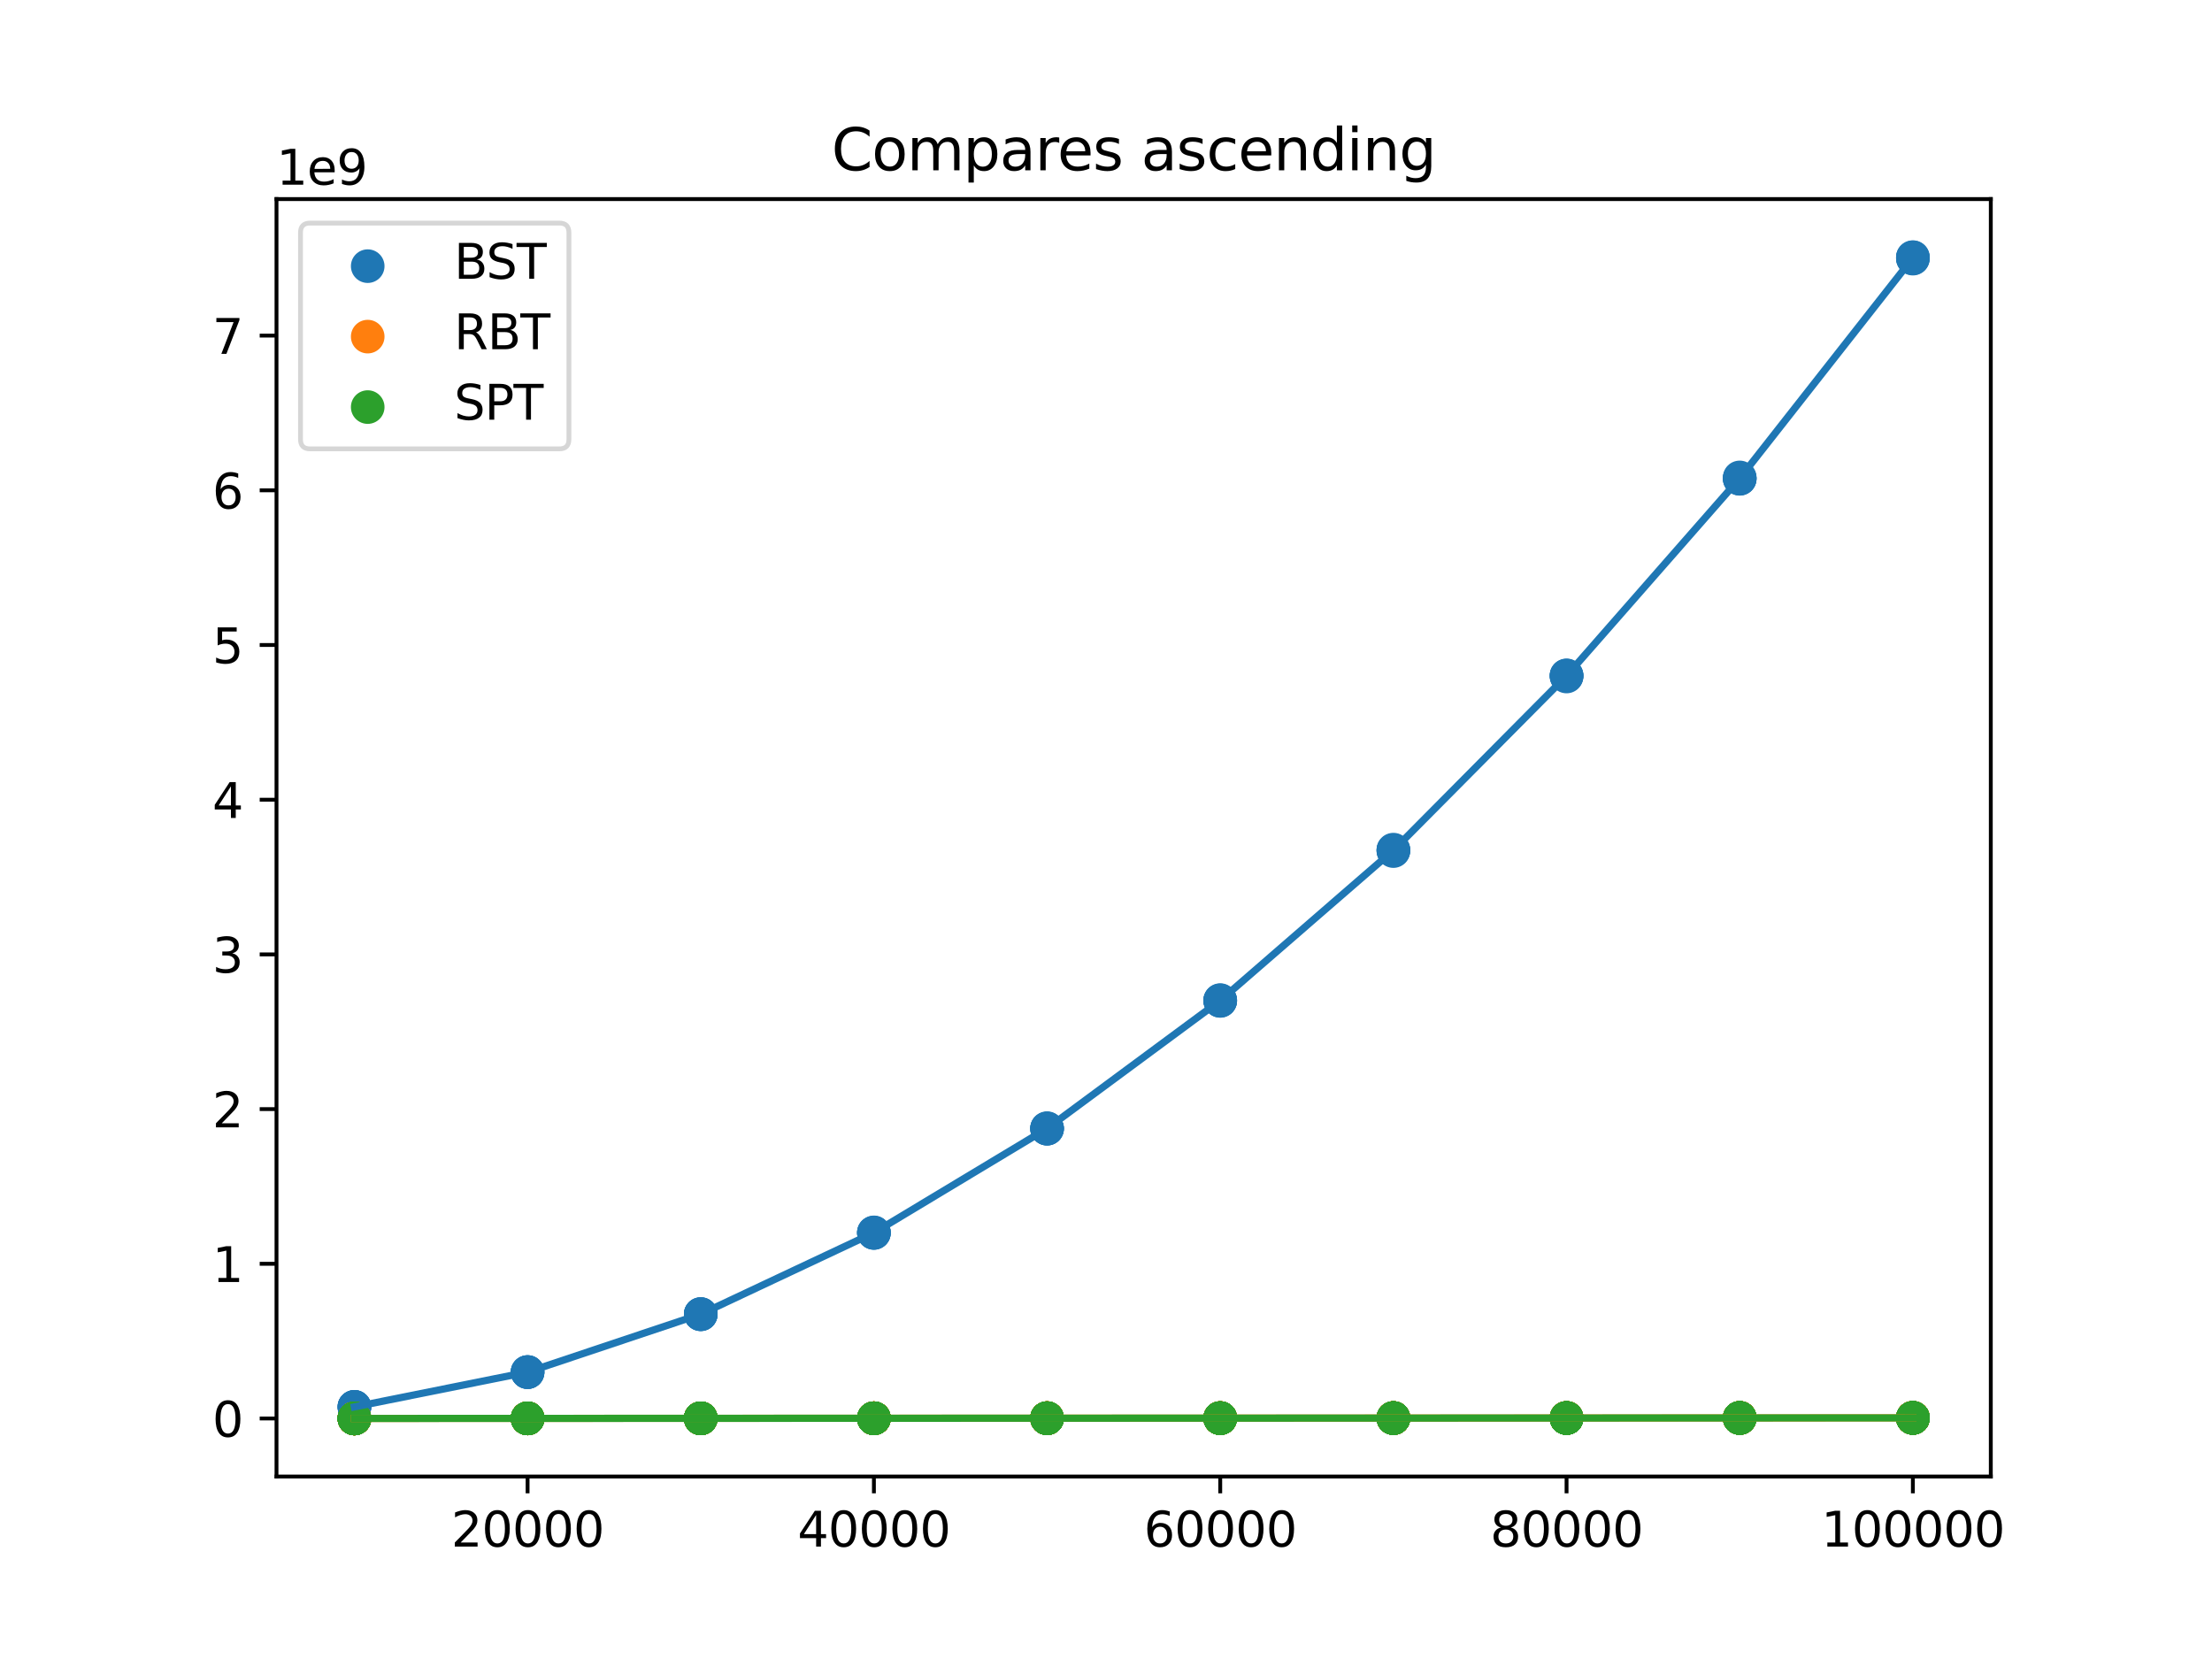 <?xml version="1.0" encoding="utf-8" standalone="no"?>
<!DOCTYPE svg PUBLIC "-//W3C//DTD SVG 1.1//EN"
  "http://www.w3.org/Graphics/SVG/1.1/DTD/svg11.dtd">
<svg xmlns:xlink="http://www.w3.org/1999/xlink" width="460.8pt" height="345.6pt" viewBox="0 0 460.8 345.6" xmlns="http://www.w3.org/2000/svg" version="1.1">
 <defs>
  <style type="text/css">*{stroke-linejoin: round; stroke-linecap: butt}</style>
 </defs>
 <g id="figure_1">
  <g id="patch_1">
   <path d="M 0 345.6 
L 460.8 345.6 
L 460.8 0 
L 0 0 
z
" style="fill: #ffffff"/>
  </g>
  <g id="axes_1">
   <g id="patch_2">
    <path d="M 57.6 307.584 
L 414.72 307.584 
L 414.72 41.472 
L 57.6 41.472 
z
" style="fill: #ffffff"/>
   </g>
   <g id="PathCollection_1">
    <defs>
     <path id="m4e68f47ada" d="M 0 3 
C 0.796 3 1.559 2.684 2.121 2.121 
C 2.684 1.559 3 0.796 3 0 
C 3 -0.796 2.684 -1.559 2.121 -2.121 
C 1.559 -2.684 0.796 -3 0 -3 
C -0.796 -3 -1.559 -2.684 -2.121 -2.121 
C -2.684 -1.559 -3 -0.796 -3 0 
C -3 0.796 -2.684 1.559 -2.121 2.121 
C -1.559 2.684 -0.796 3 0 3 
z
" style="stroke: #1f77b4"/>
    </defs>
    <g clip-path="url(#p55fed9a604)">
     <use xlink:href="#m4e68f47ada" x="73.833" y="293.072" style="fill: #1f77b4; stroke: #1f77b4"/>
     <use xlink:href="#m4e68f47ada" x="73.833" y="293.08" style="fill: #1f77b4; stroke: #1f77b4"/>
     <use xlink:href="#m4e68f47ada" x="73.833" y="293.085" style="fill: #1f77b4; stroke: #1f77b4"/>
     <use xlink:href="#m4e68f47ada" x="73.833" y="293.083" style="fill: #1f77b4; stroke: #1f77b4"/>
     <use xlink:href="#m4e68f47ada" x="109.905" y="285.814" style="fill: #1f77b4; stroke: #1f77b4"/>
     <use xlink:href="#m4e68f47ada" x="109.905" y="285.849" style="fill: #1f77b4; stroke: #1f77b4"/>
     <use xlink:href="#m4e68f47ada" x="109.905" y="285.849" style="fill: #1f77b4; stroke: #1f77b4"/>
     <use xlink:href="#m4e68f47ada" x="109.905" y="285.82" style="fill: #1f77b4; stroke: #1f77b4"/>
     <use xlink:href="#m4e68f47ada" x="145.978" y="273.736" style="fill: #1f77b4; stroke: #1f77b4"/>
     <use xlink:href="#m4e68f47ada" x="145.978" y="273.782" style="fill: #1f77b4; stroke: #1f77b4"/>
     <use xlink:href="#m4e68f47ada" x="145.978" y="273.751" style="fill: #1f77b4; stroke: #1f77b4"/>
     <use xlink:href="#m4e68f47ada" x="145.978" y="273.802" style="fill: #1f77b4; stroke: #1f77b4"/>
     <use xlink:href="#m4e68f47ada" x="182.051" y="256.83" style="fill: #1f77b4; stroke: #1f77b4"/>
     <use xlink:href="#m4e68f47ada" x="182.051" y="256.849" style="fill: #1f77b4; stroke: #1f77b4"/>
     <use xlink:href="#m4e68f47ada" x="182.051" y="256.725" style="fill: #1f77b4; stroke: #1f77b4"/>
     <use xlink:href="#m4e68f47ada" x="182.051" y="256.791" style="fill: #1f77b4; stroke: #1f77b4"/>
     <use xlink:href="#m4e68f47ada" x="218.124" y="235.019" style="fill: #1f77b4; stroke: #1f77b4"/>
     <use xlink:href="#m4e68f47ada" x="218.124" y="235.134" style="fill: #1f77b4; stroke: #1f77b4"/>
     <use xlink:href="#m4e68f47ada" x="218.124" y="235.119" style="fill: #1f77b4; stroke: #1f77b4"/>
     <use xlink:href="#m4e68f47ada" x="218.124" y="235.106" style="fill: #1f77b4; stroke: #1f77b4"/>
     <use xlink:href="#m4e68f47ada" x="254.196" y="208.486" style="fill: #1f77b4; stroke: #1f77b4"/>
     <use xlink:href="#m4e68f47ada" x="254.196" y="208.341" style="fill: #1f77b4; stroke: #1f77b4"/>
     <use xlink:href="#m4e68f47ada" x="254.196" y="208.4" style="fill: #1f77b4; stroke: #1f77b4"/>
     <use xlink:href="#m4e68f47ada" x="254.196" y="208.503" style="fill: #1f77b4; stroke: #1f77b4"/>
     <use xlink:href="#m4e68f47ada" x="290.269" y="176.997" style="fill: #1f77b4; stroke: #1f77b4"/>
     <use xlink:href="#m4e68f47ada" x="290.269" y="177.121" style="fill: #1f77b4; stroke: #1f77b4"/>
     <use xlink:href="#m4e68f47ada" x="290.269" y="177.295" style="fill: #1f77b4; stroke: #1f77b4"/>
     <use xlink:href="#m4e68f47ada" x="290.269" y="177.128" style="fill: #1f77b4; stroke: #1f77b4"/>
     <use xlink:href="#m4e68f47ada" x="326.342" y="140.927" style="fill: #1f77b4; stroke: #1f77b4"/>
     <use xlink:href="#m4e68f47ada" x="326.342" y="140.79" style="fill: #1f77b4; stroke: #1f77b4"/>
     <use xlink:href="#m4e68f47ada" x="326.342" y="140.741" style="fill: #1f77b4; stroke: #1f77b4"/>
     <use xlink:href="#m4e68f47ada" x="326.342" y="140.689" style="fill: #1f77b4; stroke: #1f77b4"/>
     <use xlink:href="#m4e68f47ada" x="362.415" y="99.697" style="fill: #1f77b4; stroke: #1f77b4"/>
     <use xlink:href="#m4e68f47ada" x="362.415" y="99.746" style="fill: #1f77b4; stroke: #1f77b4"/>
     <use xlink:href="#m4e68f47ada" x="362.415" y="99.453" style="fill: #1f77b4; stroke: #1f77b4"/>
     <use xlink:href="#m4e68f47ada" x="362.415" y="99.692" style="fill: #1f77b4; stroke: #1f77b4"/>
     <use xlink:href="#m4e68f47ada" x="398.487" y="53.612" style="fill: #1f77b4; stroke: #1f77b4"/>
     <use xlink:href="#m4e68f47ada" x="398.487" y="53.801" style="fill: #1f77b4; stroke: #1f77b4"/>
     <use xlink:href="#m4e68f47ada" x="398.487" y="53.568" style="fill: #1f77b4; stroke: #1f77b4"/>
     <use xlink:href="#m4e68f47ada" x="398.487" y="53.88" style="fill: #1f77b4; stroke: #1f77b4"/>
    </g>
   </g>
   <g id="PathCollection_2">
    <defs>
     <path id="m3a1317866b" d="M 0 3 
C 0.796 3 1.559 2.684 2.121 2.121 
C 2.684 1.559 3 0.796 3 0 
C 3 -0.796 2.684 -1.559 2.121 -2.121 
C 1.559 -2.684 0.796 -3 0 -3 
C -0.796 -3 -1.559 -2.684 -2.121 -2.121 
C -2.684 -1.559 -3 -0.796 -3 0 
C -3 0.796 -2.684 1.559 -2.121 2.121 
C -1.559 2.684 -0.796 3 0 3 
z
" style="stroke: #ff7f0e"/>
    </defs>
    <g clip-path="url(#p55fed9a604)">
     <use xlink:href="#m3a1317866b" x="73.833" y="295.487" style="fill: #ff7f0e; stroke: #ff7f0e"/>
     <use xlink:href="#m3a1317866b" x="73.833" y="295.487" style="fill: #ff7f0e; stroke: #ff7f0e"/>
     <use xlink:href="#m3a1317866b" x="73.833" y="295.487" style="fill: #ff7f0e; stroke: #ff7f0e"/>
     <use xlink:href="#m3a1317866b" x="73.833" y="295.487" style="fill: #ff7f0e; stroke: #ff7f0e"/>
     <use xlink:href="#m3a1317866b" x="73.833" y="295.487" style="fill: #ff7f0e; stroke: #ff7f0e"/>
     <use xlink:href="#m3a1317866b" x="73.833" y="295.487" style="fill: #ff7f0e; stroke: #ff7f0e"/>
     <use xlink:href="#m3a1317866b" x="73.833" y="295.487" style="fill: #ff7f0e; stroke: #ff7f0e"/>
     <use xlink:href="#m3a1317866b" x="73.833" y="295.487" style="fill: #ff7f0e; stroke: #ff7f0e"/>
     <use xlink:href="#m3a1317866b" x="73.833" y="295.487" style="fill: #ff7f0e; stroke: #ff7f0e"/>
     <use xlink:href="#m3a1317866b" x="73.833" y="295.487" style="fill: #ff7f0e; stroke: #ff7f0e"/>
     <use xlink:href="#m3a1317866b" x="73.833" y="295.487" style="fill: #ff7f0e; stroke: #ff7f0e"/>
     <use xlink:href="#m3a1317866b" x="73.833" y="295.487" style="fill: #ff7f0e; stroke: #ff7f0e"/>
     <use xlink:href="#m3a1317866b" x="73.833" y="295.487" style="fill: #ff7f0e; stroke: #ff7f0e"/>
     <use xlink:href="#m3a1317866b" x="73.833" y="295.487" style="fill: #ff7f0e; stroke: #ff7f0e"/>
     <use xlink:href="#m3a1317866b" x="73.833" y="295.487" style="fill: #ff7f0e; stroke: #ff7f0e"/>
     <use xlink:href="#m3a1317866b" x="73.833" y="295.487" style="fill: #ff7f0e; stroke: #ff7f0e"/>
     <use xlink:href="#m3a1317866b" x="73.833" y="295.487" style="fill: #ff7f0e; stroke: #ff7f0e"/>
     <use xlink:href="#m3a1317866b" x="73.833" y="295.487" style="fill: #ff7f0e; stroke: #ff7f0e"/>
     <use xlink:href="#m3a1317866b" x="73.833" y="295.487" style="fill: #ff7f0e; stroke: #ff7f0e"/>
     <use xlink:href="#m3a1317866b" x="73.833" y="295.487" style="fill: #ff7f0e; stroke: #ff7f0e"/>
     <use xlink:href="#m3a1317866b" x="109.905" y="295.475" style="fill: #ff7f0e; stroke: #ff7f0e"/>
     <use xlink:href="#m3a1317866b" x="109.905" y="295.475" style="fill: #ff7f0e; stroke: #ff7f0e"/>
     <use xlink:href="#m3a1317866b" x="109.905" y="295.475" style="fill: #ff7f0e; stroke: #ff7f0e"/>
     <use xlink:href="#m3a1317866b" x="109.905" y="295.475" style="fill: #ff7f0e; stroke: #ff7f0e"/>
     <use xlink:href="#m3a1317866b" x="109.905" y="295.475" style="fill: #ff7f0e; stroke: #ff7f0e"/>
     <use xlink:href="#m3a1317866b" x="109.905" y="295.475" style="fill: #ff7f0e; stroke: #ff7f0e"/>
     <use xlink:href="#m3a1317866b" x="109.905" y="295.475" style="fill: #ff7f0e; stroke: #ff7f0e"/>
     <use xlink:href="#m3a1317866b" x="109.905" y="295.475" style="fill: #ff7f0e; stroke: #ff7f0e"/>
     <use xlink:href="#m3a1317866b" x="109.905" y="295.475" style="fill: #ff7f0e; stroke: #ff7f0e"/>
     <use xlink:href="#m3a1317866b" x="109.905" y="295.475" style="fill: #ff7f0e; stroke: #ff7f0e"/>
     <use xlink:href="#m3a1317866b" x="109.905" y="295.475" style="fill: #ff7f0e; stroke: #ff7f0e"/>
     <use xlink:href="#m3a1317866b" x="109.905" y="295.475" style="fill: #ff7f0e; stroke: #ff7f0e"/>
     <use xlink:href="#m3a1317866b" x="109.905" y="295.475" style="fill: #ff7f0e; stroke: #ff7f0e"/>
     <use xlink:href="#m3a1317866b" x="109.905" y="295.475" style="fill: #ff7f0e; stroke: #ff7f0e"/>
     <use xlink:href="#m3a1317866b" x="109.905" y="295.475" style="fill: #ff7f0e; stroke: #ff7f0e"/>
     <use xlink:href="#m3a1317866b" x="109.905" y="295.475" style="fill: #ff7f0e; stroke: #ff7f0e"/>
     <use xlink:href="#m3a1317866b" x="109.905" y="295.475" style="fill: #ff7f0e; stroke: #ff7f0e"/>
     <use xlink:href="#m3a1317866b" x="109.905" y="295.475" style="fill: #ff7f0e; stroke: #ff7f0e"/>
     <use xlink:href="#m3a1317866b" x="109.905" y="295.475" style="fill: #ff7f0e; stroke: #ff7f0e"/>
     <use xlink:href="#m3a1317866b" x="109.905" y="295.475" style="fill: #ff7f0e; stroke: #ff7f0e"/>
     <use xlink:href="#m3a1317866b" x="145.978" y="295.462" style="fill: #ff7f0e; stroke: #ff7f0e"/>
     <use xlink:href="#m3a1317866b" x="145.978" y="295.462" style="fill: #ff7f0e; stroke: #ff7f0e"/>
     <use xlink:href="#m3a1317866b" x="145.978" y="295.462" style="fill: #ff7f0e; stroke: #ff7f0e"/>
     <use xlink:href="#m3a1317866b" x="145.978" y="295.463" style="fill: #ff7f0e; stroke: #ff7f0e"/>
     <use xlink:href="#m3a1317866b" x="145.978" y="295.463" style="fill: #ff7f0e; stroke: #ff7f0e"/>
     <use xlink:href="#m3a1317866b" x="145.978" y="295.463" style="fill: #ff7f0e; stroke: #ff7f0e"/>
     <use xlink:href="#m3a1317866b" x="145.978" y="295.463" style="fill: #ff7f0e; stroke: #ff7f0e"/>
     <use xlink:href="#m3a1317866b" x="145.978" y="295.463" style="fill: #ff7f0e; stroke: #ff7f0e"/>
     <use xlink:href="#m3a1317866b" x="145.978" y="295.463" style="fill: #ff7f0e; stroke: #ff7f0e"/>
     <use xlink:href="#m3a1317866b" x="145.978" y="295.462" style="fill: #ff7f0e; stroke: #ff7f0e"/>
     <use xlink:href="#m3a1317866b" x="145.978" y="295.463" style="fill: #ff7f0e; stroke: #ff7f0e"/>
     <use xlink:href="#m3a1317866b" x="145.978" y="295.463" style="fill: #ff7f0e; stroke: #ff7f0e"/>
     <use xlink:href="#m3a1317866b" x="145.978" y="295.463" style="fill: #ff7f0e; stroke: #ff7f0e"/>
     <use xlink:href="#m3a1317866b" x="145.978" y="295.463" style="fill: #ff7f0e; stroke: #ff7f0e"/>
     <use xlink:href="#m3a1317866b" x="145.978" y="295.462" style="fill: #ff7f0e; stroke: #ff7f0e"/>
     <use xlink:href="#m3a1317866b" x="145.978" y="295.462" style="fill: #ff7f0e; stroke: #ff7f0e"/>
     <use xlink:href="#m3a1317866b" x="145.978" y="295.463" style="fill: #ff7f0e; stroke: #ff7f0e"/>
     <use xlink:href="#m3a1317866b" x="145.978" y="295.462" style="fill: #ff7f0e; stroke: #ff7f0e"/>
     <use xlink:href="#m3a1317866b" x="145.978" y="295.463" style="fill: #ff7f0e; stroke: #ff7f0e"/>
     <use xlink:href="#m3a1317866b" x="145.978" y="295.463" style="fill: #ff7f0e; stroke: #ff7f0e"/>
     <use xlink:href="#m3a1317866b" x="182.051" y="295.449" style="fill: #ff7f0e; stroke: #ff7f0e"/>
     <use xlink:href="#m3a1317866b" x="182.051" y="295.449" style="fill: #ff7f0e; stroke: #ff7f0e"/>
     <use xlink:href="#m3a1317866b" x="182.051" y="295.449" style="fill: #ff7f0e; stroke: #ff7f0e"/>
     <use xlink:href="#m3a1317866b" x="182.051" y="295.449" style="fill: #ff7f0e; stroke: #ff7f0e"/>
     <use xlink:href="#m3a1317866b" x="182.051" y="295.449" style="fill: #ff7f0e; stroke: #ff7f0e"/>
     <use xlink:href="#m3a1317866b" x="182.051" y="295.449" style="fill: #ff7f0e; stroke: #ff7f0e"/>
     <use xlink:href="#m3a1317866b" x="182.051" y="295.449" style="fill: #ff7f0e; stroke: #ff7f0e"/>
     <use xlink:href="#m3a1317866b" x="182.051" y="295.449" style="fill: #ff7f0e; stroke: #ff7f0e"/>
     <use xlink:href="#m3a1317866b" x="182.051" y="295.449" style="fill: #ff7f0e; stroke: #ff7f0e"/>
     <use xlink:href="#m3a1317866b" x="182.051" y="295.449" style="fill: #ff7f0e; stroke: #ff7f0e"/>
     <use xlink:href="#m3a1317866b" x="182.051" y="295.449" style="fill: #ff7f0e; stroke: #ff7f0e"/>
     <use xlink:href="#m3a1317866b" x="182.051" y="295.449" style="fill: #ff7f0e; stroke: #ff7f0e"/>
     <use xlink:href="#m3a1317866b" x="182.051" y="295.449" style="fill: #ff7f0e; stroke: #ff7f0e"/>
     <use xlink:href="#m3a1317866b" x="182.051" y="295.449" style="fill: #ff7f0e; stroke: #ff7f0e"/>
     <use xlink:href="#m3a1317866b" x="182.051" y="295.449" style="fill: #ff7f0e; stroke: #ff7f0e"/>
     <use xlink:href="#m3a1317866b" x="182.051" y="295.449" style="fill: #ff7f0e; stroke: #ff7f0e"/>
     <use xlink:href="#m3a1317866b" x="182.051" y="295.449" style="fill: #ff7f0e; stroke: #ff7f0e"/>
     <use xlink:href="#m3a1317866b" x="182.051" y="295.449" style="fill: #ff7f0e; stroke: #ff7f0e"/>
     <use xlink:href="#m3a1317866b" x="182.051" y="295.449" style="fill: #ff7f0e; stroke: #ff7f0e"/>
     <use xlink:href="#m3a1317866b" x="182.051" y="295.449" style="fill: #ff7f0e; stroke: #ff7f0e"/>
     <use xlink:href="#m3a1317866b" x="218.124" y="295.436" style="fill: #ff7f0e; stroke: #ff7f0e"/>
     <use xlink:href="#m3a1317866b" x="218.124" y="295.436" style="fill: #ff7f0e; stroke: #ff7f0e"/>
     <use xlink:href="#m3a1317866b" x="218.124" y="295.436" style="fill: #ff7f0e; stroke: #ff7f0e"/>
     <use xlink:href="#m3a1317866b" x="218.124" y="295.436" style="fill: #ff7f0e; stroke: #ff7f0e"/>
     <use xlink:href="#m3a1317866b" x="218.124" y="295.436" style="fill: #ff7f0e; stroke: #ff7f0e"/>
     <use xlink:href="#m3a1317866b" x="218.124" y="295.436" style="fill: #ff7f0e; stroke: #ff7f0e"/>
     <use xlink:href="#m3a1317866b" x="218.124" y="295.436" style="fill: #ff7f0e; stroke: #ff7f0e"/>
     <use xlink:href="#m3a1317866b" x="218.124" y="295.436" style="fill: #ff7f0e; stroke: #ff7f0e"/>
     <use xlink:href="#m3a1317866b" x="218.124" y="295.436" style="fill: #ff7f0e; stroke: #ff7f0e"/>
     <use xlink:href="#m3a1317866b" x="218.124" y="295.436" style="fill: #ff7f0e; stroke: #ff7f0e"/>
     <use xlink:href="#m3a1317866b" x="218.124" y="295.436" style="fill: #ff7f0e; stroke: #ff7f0e"/>
     <use xlink:href="#m3a1317866b" x="218.124" y="295.436" style="fill: #ff7f0e; stroke: #ff7f0e"/>
     <use xlink:href="#m3a1317866b" x="218.124" y="295.436" style="fill: #ff7f0e; stroke: #ff7f0e"/>
     <use xlink:href="#m3a1317866b" x="218.124" y="295.436" style="fill: #ff7f0e; stroke: #ff7f0e"/>
     <use xlink:href="#m3a1317866b" x="218.124" y="295.436" style="fill: #ff7f0e; stroke: #ff7f0e"/>
     <use xlink:href="#m3a1317866b" x="218.124" y="295.436" style="fill: #ff7f0e; stroke: #ff7f0e"/>
     <use xlink:href="#m3a1317866b" x="218.124" y="295.436" style="fill: #ff7f0e; stroke: #ff7f0e"/>
     <use xlink:href="#m3a1317866b" x="218.124" y="295.436" style="fill: #ff7f0e; stroke: #ff7f0e"/>
     <use xlink:href="#m3a1317866b" x="218.124" y="295.436" style="fill: #ff7f0e; stroke: #ff7f0e"/>
     <use xlink:href="#m3a1317866b" x="218.124" y="295.436" style="fill: #ff7f0e; stroke: #ff7f0e"/>
     <use xlink:href="#m3a1317866b" x="254.196" y="295.422" style="fill: #ff7f0e; stroke: #ff7f0e"/>
     <use xlink:href="#m3a1317866b" x="254.196" y="295.422" style="fill: #ff7f0e; stroke: #ff7f0e"/>
     <use xlink:href="#m3a1317866b" x="254.196" y="295.422" style="fill: #ff7f0e; stroke: #ff7f0e"/>
     <use xlink:href="#m3a1317866b" x="254.196" y="295.422" style="fill: #ff7f0e; stroke: #ff7f0e"/>
     <use xlink:href="#m3a1317866b" x="254.196" y="295.422" style="fill: #ff7f0e; stroke: #ff7f0e"/>
     <use xlink:href="#m3a1317866b" x="254.196" y="295.422" style="fill: #ff7f0e; stroke: #ff7f0e"/>
     <use xlink:href="#m3a1317866b" x="254.196" y="295.422" style="fill: #ff7f0e; stroke: #ff7f0e"/>
     <use xlink:href="#m3a1317866b" x="254.196" y="295.422" style="fill: #ff7f0e; stroke: #ff7f0e"/>
     <use xlink:href="#m3a1317866b" x="254.196" y="295.422" style="fill: #ff7f0e; stroke: #ff7f0e"/>
     <use xlink:href="#m3a1317866b" x="254.196" y="295.422" style="fill: #ff7f0e; stroke: #ff7f0e"/>
     <use xlink:href="#m3a1317866b" x="254.196" y="295.422" style="fill: #ff7f0e; stroke: #ff7f0e"/>
     <use xlink:href="#m3a1317866b" x="254.196" y="295.422" style="fill: #ff7f0e; stroke: #ff7f0e"/>
     <use xlink:href="#m3a1317866b" x="254.196" y="295.422" style="fill: #ff7f0e; stroke: #ff7f0e"/>
     <use xlink:href="#m3a1317866b" x="254.196" y="295.422" style="fill: #ff7f0e; stroke: #ff7f0e"/>
     <use xlink:href="#m3a1317866b" x="254.196" y="295.422" style="fill: #ff7f0e; stroke: #ff7f0e"/>
     <use xlink:href="#m3a1317866b" x="254.196" y="295.422" style="fill: #ff7f0e; stroke: #ff7f0e"/>
     <use xlink:href="#m3a1317866b" x="254.196" y="295.422" style="fill: #ff7f0e; stroke: #ff7f0e"/>
     <use xlink:href="#m3a1317866b" x="254.196" y="295.422" style="fill: #ff7f0e; stroke: #ff7f0e"/>
     <use xlink:href="#m3a1317866b" x="254.196" y="295.422" style="fill: #ff7f0e; stroke: #ff7f0e"/>
     <use xlink:href="#m3a1317866b" x="254.196" y="295.422" style="fill: #ff7f0e; stroke: #ff7f0e"/>
     <use xlink:href="#m3a1317866b" x="290.269" y="295.408" style="fill: #ff7f0e; stroke: #ff7f0e"/>
     <use xlink:href="#m3a1317866b" x="290.269" y="295.408" style="fill: #ff7f0e; stroke: #ff7f0e"/>
     <use xlink:href="#m3a1317866b" x="290.269" y="295.408" style="fill: #ff7f0e; stroke: #ff7f0e"/>
     <use xlink:href="#m3a1317866b" x="290.269" y="295.408" style="fill: #ff7f0e; stroke: #ff7f0e"/>
     <use xlink:href="#m3a1317866b" x="290.269" y="295.408" style="fill: #ff7f0e; stroke: #ff7f0e"/>
     <use xlink:href="#m3a1317866b" x="290.269" y="295.408" style="fill: #ff7f0e; stroke: #ff7f0e"/>
     <use xlink:href="#m3a1317866b" x="290.269" y="295.408" style="fill: #ff7f0e; stroke: #ff7f0e"/>
     <use xlink:href="#m3a1317866b" x="290.269" y="295.408" style="fill: #ff7f0e; stroke: #ff7f0e"/>
     <use xlink:href="#m3a1317866b" x="290.269" y="295.408" style="fill: #ff7f0e; stroke: #ff7f0e"/>
     <use xlink:href="#m3a1317866b" x="290.269" y="295.408" style="fill: #ff7f0e; stroke: #ff7f0e"/>
     <use xlink:href="#m3a1317866b" x="290.269" y="295.408" style="fill: #ff7f0e; stroke: #ff7f0e"/>
     <use xlink:href="#m3a1317866b" x="290.269" y="295.408" style="fill: #ff7f0e; stroke: #ff7f0e"/>
     <use xlink:href="#m3a1317866b" x="290.269" y="295.408" style="fill: #ff7f0e; stroke: #ff7f0e"/>
     <use xlink:href="#m3a1317866b" x="290.269" y="295.408" style="fill: #ff7f0e; stroke: #ff7f0e"/>
     <use xlink:href="#m3a1317866b" x="290.269" y="295.408" style="fill: #ff7f0e; stroke: #ff7f0e"/>
     <use xlink:href="#m3a1317866b" x="290.269" y="295.408" style="fill: #ff7f0e; stroke: #ff7f0e"/>
     <use xlink:href="#m3a1317866b" x="290.269" y="295.408" style="fill: #ff7f0e; stroke: #ff7f0e"/>
     <use xlink:href="#m3a1317866b" x="290.269" y="295.408" style="fill: #ff7f0e; stroke: #ff7f0e"/>
     <use xlink:href="#m3a1317866b" x="290.269" y="295.408" style="fill: #ff7f0e; stroke: #ff7f0e"/>
     <use xlink:href="#m3a1317866b" x="290.269" y="295.408" style="fill: #ff7f0e; stroke: #ff7f0e"/>
     <use xlink:href="#m3a1317866b" x="326.342" y="295.394" style="fill: #ff7f0e; stroke: #ff7f0e"/>
     <use xlink:href="#m3a1317866b" x="326.342" y="295.394" style="fill: #ff7f0e; stroke: #ff7f0e"/>
     <use xlink:href="#m3a1317866b" x="326.342" y="295.394" style="fill: #ff7f0e; stroke: #ff7f0e"/>
     <use xlink:href="#m3a1317866b" x="326.342" y="295.394" style="fill: #ff7f0e; stroke: #ff7f0e"/>
     <use xlink:href="#m3a1317866b" x="326.342" y="295.394" style="fill: #ff7f0e; stroke: #ff7f0e"/>
     <use xlink:href="#m3a1317866b" x="326.342" y="295.394" style="fill: #ff7f0e; stroke: #ff7f0e"/>
     <use xlink:href="#m3a1317866b" x="326.342" y="295.394" style="fill: #ff7f0e; stroke: #ff7f0e"/>
     <use xlink:href="#m3a1317866b" x="326.342" y="295.394" style="fill: #ff7f0e; stroke: #ff7f0e"/>
     <use xlink:href="#m3a1317866b" x="326.342" y="295.394" style="fill: #ff7f0e; stroke: #ff7f0e"/>
     <use xlink:href="#m3a1317866b" x="326.342" y="295.394" style="fill: #ff7f0e; stroke: #ff7f0e"/>
     <use xlink:href="#m3a1317866b" x="326.342" y="295.394" style="fill: #ff7f0e; stroke: #ff7f0e"/>
     <use xlink:href="#m3a1317866b" x="326.342" y="295.394" style="fill: #ff7f0e; stroke: #ff7f0e"/>
     <use xlink:href="#m3a1317866b" x="326.342" y="295.394" style="fill: #ff7f0e; stroke: #ff7f0e"/>
     <use xlink:href="#m3a1317866b" x="326.342" y="295.394" style="fill: #ff7f0e; stroke: #ff7f0e"/>
     <use xlink:href="#m3a1317866b" x="326.342" y="295.394" style="fill: #ff7f0e; stroke: #ff7f0e"/>
     <use xlink:href="#m3a1317866b" x="326.342" y="295.394" style="fill: #ff7f0e; stroke: #ff7f0e"/>
     <use xlink:href="#m3a1317866b" x="326.342" y="295.394" style="fill: #ff7f0e; stroke: #ff7f0e"/>
     <use xlink:href="#m3a1317866b" x="326.342" y="295.394" style="fill: #ff7f0e; stroke: #ff7f0e"/>
     <use xlink:href="#m3a1317866b" x="326.342" y="295.394" style="fill: #ff7f0e; stroke: #ff7f0e"/>
     <use xlink:href="#m3a1317866b" x="326.342" y="295.394" style="fill: #ff7f0e; stroke: #ff7f0e"/>
     <use xlink:href="#m3a1317866b" x="362.415" y="295.379" style="fill: #ff7f0e; stroke: #ff7f0e"/>
     <use xlink:href="#m3a1317866b" x="362.415" y="295.379" style="fill: #ff7f0e; stroke: #ff7f0e"/>
     <use xlink:href="#m3a1317866b" x="362.415" y="295.379" style="fill: #ff7f0e; stroke: #ff7f0e"/>
     <use xlink:href="#m3a1317866b" x="362.415" y="295.379" style="fill: #ff7f0e; stroke: #ff7f0e"/>
     <use xlink:href="#m3a1317866b" x="362.415" y="295.379" style="fill: #ff7f0e; stroke: #ff7f0e"/>
     <use xlink:href="#m3a1317866b" x="362.415" y="295.379" style="fill: #ff7f0e; stroke: #ff7f0e"/>
     <use xlink:href="#m3a1317866b" x="362.415" y="295.379" style="fill: #ff7f0e; stroke: #ff7f0e"/>
     <use xlink:href="#m3a1317866b" x="362.415" y="295.379" style="fill: #ff7f0e; stroke: #ff7f0e"/>
     <use xlink:href="#m3a1317866b" x="362.415" y="295.379" style="fill: #ff7f0e; stroke: #ff7f0e"/>
     <use xlink:href="#m3a1317866b" x="362.415" y="295.379" style="fill: #ff7f0e; stroke: #ff7f0e"/>
     <use xlink:href="#m3a1317866b" x="362.415" y="295.379" style="fill: #ff7f0e; stroke: #ff7f0e"/>
     <use xlink:href="#m3a1317866b" x="362.415" y="295.379" style="fill: #ff7f0e; stroke: #ff7f0e"/>
     <use xlink:href="#m3a1317866b" x="362.415" y="295.379" style="fill: #ff7f0e; stroke: #ff7f0e"/>
     <use xlink:href="#m3a1317866b" x="362.415" y="295.379" style="fill: #ff7f0e; stroke: #ff7f0e"/>
     <use xlink:href="#m3a1317866b" x="362.415" y="295.379" style="fill: #ff7f0e; stroke: #ff7f0e"/>
     <use xlink:href="#m3a1317866b" x="362.415" y="295.379" style="fill: #ff7f0e; stroke: #ff7f0e"/>
     <use xlink:href="#m3a1317866b" x="362.415" y="295.379" style="fill: #ff7f0e; stroke: #ff7f0e"/>
     <use xlink:href="#m3a1317866b" x="362.415" y="295.379" style="fill: #ff7f0e; stroke: #ff7f0e"/>
     <use xlink:href="#m3a1317866b" x="362.415" y="295.379" style="fill: #ff7f0e; stroke: #ff7f0e"/>
     <use xlink:href="#m3a1317866b" x="362.415" y="295.379" style="fill: #ff7f0e; stroke: #ff7f0e"/>
     <use xlink:href="#m3a1317866b" x="398.487" y="295.365" style="fill: #ff7f0e; stroke: #ff7f0e"/>
     <use xlink:href="#m3a1317866b" x="398.487" y="295.365" style="fill: #ff7f0e; stroke: #ff7f0e"/>
     <use xlink:href="#m3a1317866b" x="398.487" y="295.365" style="fill: #ff7f0e; stroke: #ff7f0e"/>
     <use xlink:href="#m3a1317866b" x="398.487" y="295.365" style="fill: #ff7f0e; stroke: #ff7f0e"/>
     <use xlink:href="#m3a1317866b" x="398.487" y="295.365" style="fill: #ff7f0e; stroke: #ff7f0e"/>
     <use xlink:href="#m3a1317866b" x="398.487" y="295.365" style="fill: #ff7f0e; stroke: #ff7f0e"/>
     <use xlink:href="#m3a1317866b" x="398.487" y="295.365" style="fill: #ff7f0e; stroke: #ff7f0e"/>
     <use xlink:href="#m3a1317866b" x="398.487" y="295.365" style="fill: #ff7f0e; stroke: #ff7f0e"/>
     <use xlink:href="#m3a1317866b" x="398.487" y="295.365" style="fill: #ff7f0e; stroke: #ff7f0e"/>
     <use xlink:href="#m3a1317866b" x="398.487" y="295.365" style="fill: #ff7f0e; stroke: #ff7f0e"/>
     <use xlink:href="#m3a1317866b" x="398.487" y="295.365" style="fill: #ff7f0e; stroke: #ff7f0e"/>
     <use xlink:href="#m3a1317866b" x="398.487" y="295.365" style="fill: #ff7f0e; stroke: #ff7f0e"/>
     <use xlink:href="#m3a1317866b" x="398.487" y="295.365" style="fill: #ff7f0e; stroke: #ff7f0e"/>
     <use xlink:href="#m3a1317866b" x="398.487" y="295.365" style="fill: #ff7f0e; stroke: #ff7f0e"/>
     <use xlink:href="#m3a1317866b" x="398.487" y="295.365" style="fill: #ff7f0e; stroke: #ff7f0e"/>
     <use xlink:href="#m3a1317866b" x="398.487" y="295.365" style="fill: #ff7f0e; stroke: #ff7f0e"/>
     <use xlink:href="#m3a1317866b" x="398.487" y="295.365" style="fill: #ff7f0e; stroke: #ff7f0e"/>
     <use xlink:href="#m3a1317866b" x="398.487" y="295.365" style="fill: #ff7f0e; stroke: #ff7f0e"/>
     <use xlink:href="#m3a1317866b" x="398.487" y="295.365" style="fill: #ff7f0e; stroke: #ff7f0e"/>
     <use xlink:href="#m3a1317866b" x="398.487" y="295.365" style="fill: #ff7f0e; stroke: #ff7f0e"/>
    </g>
   </g>
   <g id="PathCollection_3">
    <defs>
     <path id="ma2cc5e5d4d" d="M 0 3 
C 0.796 3 1.559 2.684 2.121 2.121 
C 2.684 1.559 3 0.796 3 0 
C 3 -0.796 2.684 -1.559 2.121 -2.121 
C 1.559 -2.684 0.796 -3 0 -3 
C -0.796 -3 -1.559 -2.684 -2.121 -2.121 
C -2.684 -1.559 -3 -0.796 -3 0 
C -3 0.796 -2.684 1.559 -2.121 2.121 
C -1.559 2.684 -0.796 3 0 3 
z
" style="stroke: #2ca02c"/>
    </defs>
    <g clip-path="url(#p55fed9a604)">
     <use xlink:href="#ma2cc5e5d4d" x="73.833" y="295.488" style="fill: #2ca02c; stroke: #2ca02c"/>
     <use xlink:href="#ma2cc5e5d4d" x="73.833" y="295.488" style="fill: #2ca02c; stroke: #2ca02c"/>
     <use xlink:href="#ma2cc5e5d4d" x="73.833" y="295.488" style="fill: #2ca02c; stroke: #2ca02c"/>
     <use xlink:href="#ma2cc5e5d4d" x="73.833" y="295.488" style="fill: #2ca02c; stroke: #2ca02c"/>
     <use xlink:href="#ma2cc5e5d4d" x="73.833" y="295.488" style="fill: #2ca02c; stroke: #2ca02c"/>
     <use xlink:href="#ma2cc5e5d4d" x="73.833" y="295.487" style="fill: #2ca02c; stroke: #2ca02c"/>
     <use xlink:href="#ma2cc5e5d4d" x="73.833" y="295.488" style="fill: #2ca02c; stroke: #2ca02c"/>
     <use xlink:href="#ma2cc5e5d4d" x="73.833" y="295.488" style="fill: #2ca02c; stroke: #2ca02c"/>
     <use xlink:href="#ma2cc5e5d4d" x="73.833" y="295.488" style="fill: #2ca02c; stroke: #2ca02c"/>
     <use xlink:href="#ma2cc5e5d4d" x="73.833" y="295.488" style="fill: #2ca02c; stroke: #2ca02c"/>
     <use xlink:href="#ma2cc5e5d4d" x="109.905" y="295.477" style="fill: #2ca02c; stroke: #2ca02c"/>
     <use xlink:href="#ma2cc5e5d4d" x="109.905" y="295.476" style="fill: #2ca02c; stroke: #2ca02c"/>
     <use xlink:href="#ma2cc5e5d4d" x="109.905" y="295.476" style="fill: #2ca02c; stroke: #2ca02c"/>
     <use xlink:href="#ma2cc5e5d4d" x="109.905" y="295.477" style="fill: #2ca02c; stroke: #2ca02c"/>
     <use xlink:href="#ma2cc5e5d4d" x="109.905" y="295.477" style="fill: #2ca02c; stroke: #2ca02c"/>
     <use xlink:href="#ma2cc5e5d4d" x="109.905" y="295.476" style="fill: #2ca02c; stroke: #2ca02c"/>
     <use xlink:href="#ma2cc5e5d4d" x="109.905" y="295.477" style="fill: #2ca02c; stroke: #2ca02c"/>
     <use xlink:href="#ma2cc5e5d4d" x="109.905" y="295.477" style="fill: #2ca02c; stroke: #2ca02c"/>
     <use xlink:href="#ma2cc5e5d4d" x="109.905" y="295.477" style="fill: #2ca02c; stroke: #2ca02c"/>
     <use xlink:href="#ma2cc5e5d4d" x="109.905" y="295.477" style="fill: #2ca02c; stroke: #2ca02c"/>
     <use xlink:href="#ma2cc5e5d4d" x="145.978" y="295.465" style="fill: #2ca02c; stroke: #2ca02c"/>
     <use xlink:href="#ma2cc5e5d4d" x="145.978" y="295.465" style="fill: #2ca02c; stroke: #2ca02c"/>
     <use xlink:href="#ma2cc5e5d4d" x="145.978" y="295.464" style="fill: #2ca02c; stroke: #2ca02c"/>
     <use xlink:href="#ma2cc5e5d4d" x="145.978" y="295.465" style="fill: #2ca02c; stroke: #2ca02c"/>
     <use xlink:href="#ma2cc5e5d4d" x="145.978" y="295.465" style="fill: #2ca02c; stroke: #2ca02c"/>
     <use xlink:href="#ma2cc5e5d4d" x="145.978" y="295.465" style="fill: #2ca02c; stroke: #2ca02c"/>
     <use xlink:href="#ma2cc5e5d4d" x="145.978" y="295.465" style="fill: #2ca02c; stroke: #2ca02c"/>
     <use xlink:href="#ma2cc5e5d4d" x="145.978" y="295.465" style="fill: #2ca02c; stroke: #2ca02c"/>
     <use xlink:href="#ma2cc5e5d4d" x="145.978" y="295.464" style="fill: #2ca02c; stroke: #2ca02c"/>
     <use xlink:href="#ma2cc5e5d4d" x="145.978" y="295.465" style="fill: #2ca02c; stroke: #2ca02c"/>
     <use xlink:href="#ma2cc5e5d4d" x="182.051" y="295.453" style="fill: #2ca02c; stroke: #2ca02c"/>
     <use xlink:href="#ma2cc5e5d4d" x="182.051" y="295.453" style="fill: #2ca02c; stroke: #2ca02c"/>
     <use xlink:href="#ma2cc5e5d4d" x="182.051" y="295.451" style="fill: #2ca02c; stroke: #2ca02c"/>
     <use xlink:href="#ma2cc5e5d4d" x="182.051" y="295.452" style="fill: #2ca02c; stroke: #2ca02c"/>
     <use xlink:href="#ma2cc5e5d4d" x="182.051" y="295.453" style="fill: #2ca02c; stroke: #2ca02c"/>
     <use xlink:href="#ma2cc5e5d4d" x="182.051" y="295.452" style="fill: #2ca02c; stroke: #2ca02c"/>
     <use xlink:href="#ma2cc5e5d4d" x="182.051" y="295.453" style="fill: #2ca02c; stroke: #2ca02c"/>
     <use xlink:href="#ma2cc5e5d4d" x="182.051" y="295.453" style="fill: #2ca02c; stroke: #2ca02c"/>
     <use xlink:href="#ma2cc5e5d4d" x="182.051" y="295.453" style="fill: #2ca02c; stroke: #2ca02c"/>
     <use xlink:href="#ma2cc5e5d4d" x="182.051" y="295.453" style="fill: #2ca02c; stroke: #2ca02c"/>
     <use xlink:href="#ma2cc5e5d4d" x="218.124" y="295.439" style="fill: #2ca02c; stroke: #2ca02c"/>
     <use xlink:href="#ma2cc5e5d4d" x="218.124" y="295.439" style="fill: #2ca02c; stroke: #2ca02c"/>
     <use xlink:href="#ma2cc5e5d4d" x="218.124" y="295.44" style="fill: #2ca02c; stroke: #2ca02c"/>
     <use xlink:href="#ma2cc5e5d4d" x="218.124" y="295.439" style="fill: #2ca02c; stroke: #2ca02c"/>
     <use xlink:href="#ma2cc5e5d4d" x="218.124" y="295.441" style="fill: #2ca02c; stroke: #2ca02c"/>
     <use xlink:href="#ma2cc5e5d4d" x="218.124" y="295.44" style="fill: #2ca02c; stroke: #2ca02c"/>
     <use xlink:href="#ma2cc5e5d4d" x="218.124" y="295.441" style="fill: #2ca02c; stroke: #2ca02c"/>
     <use xlink:href="#ma2cc5e5d4d" x="218.124" y="295.439" style="fill: #2ca02c; stroke: #2ca02c"/>
     <use xlink:href="#ma2cc5e5d4d" x="218.124" y="295.44" style="fill: #2ca02c; stroke: #2ca02c"/>
     <use xlink:href="#ma2cc5e5d4d" x="218.124" y="295.439" style="fill: #2ca02c; stroke: #2ca02c"/>
     <use xlink:href="#ma2cc5e5d4d" x="254.196" y="295.426" style="fill: #2ca02c; stroke: #2ca02c"/>
     <use xlink:href="#ma2cc5e5d4d" x="254.196" y="295.427" style="fill: #2ca02c; stroke: #2ca02c"/>
     <use xlink:href="#ma2cc5e5d4d" x="254.196" y="295.425" style="fill: #2ca02c; stroke: #2ca02c"/>
     <use xlink:href="#ma2cc5e5d4d" x="254.196" y="295.428" style="fill: #2ca02c; stroke: #2ca02c"/>
     <use xlink:href="#ma2cc5e5d4d" x="254.196" y="295.427" style="fill: #2ca02c; stroke: #2ca02c"/>
     <use xlink:href="#ma2cc5e5d4d" x="254.196" y="295.427" style="fill: #2ca02c; stroke: #2ca02c"/>
     <use xlink:href="#ma2cc5e5d4d" x="254.196" y="295.426" style="fill: #2ca02c; stroke: #2ca02c"/>
     <use xlink:href="#ma2cc5e5d4d" x="254.196" y="295.426" style="fill: #2ca02c; stroke: #2ca02c"/>
     <use xlink:href="#ma2cc5e5d4d" x="254.196" y="295.428" style="fill: #2ca02c; stroke: #2ca02c"/>
     <use xlink:href="#ma2cc5e5d4d" x="254.196" y="295.428" style="fill: #2ca02c; stroke: #2ca02c"/>
     <use xlink:href="#ma2cc5e5d4d" x="290.269" y="295.415" style="fill: #2ca02c; stroke: #2ca02c"/>
     <use xlink:href="#ma2cc5e5d4d" x="290.269" y="295.415" style="fill: #2ca02c; stroke: #2ca02c"/>
     <use xlink:href="#ma2cc5e5d4d" x="290.269" y="295.414" style="fill: #2ca02c; stroke: #2ca02c"/>
     <use xlink:href="#ma2cc5e5d4d" x="290.269" y="295.413" style="fill: #2ca02c; stroke: #2ca02c"/>
     <use xlink:href="#ma2cc5e5d4d" x="290.269" y="295.416" style="fill: #2ca02c; stroke: #2ca02c"/>
     <use xlink:href="#ma2cc5e5d4d" x="290.269" y="295.413" style="fill: #2ca02c; stroke: #2ca02c"/>
     <use xlink:href="#ma2cc5e5d4d" x="290.269" y="295.411" style="fill: #2ca02c; stroke: #2ca02c"/>
     <use xlink:href="#ma2cc5e5d4d" x="290.269" y="295.414" style="fill: #2ca02c; stroke: #2ca02c"/>
     <use xlink:href="#ma2cc5e5d4d" x="290.269" y="295.414" style="fill: #2ca02c; stroke: #2ca02c"/>
     <use xlink:href="#ma2cc5e5d4d" x="290.269" y="295.413" style="fill: #2ca02c; stroke: #2ca02c"/>
     <use xlink:href="#ma2cc5e5d4d" x="326.342" y="295.399" style="fill: #2ca02c; stroke: #2ca02c"/>
     <use xlink:href="#ma2cc5e5d4d" x="326.342" y="295.401" style="fill: #2ca02c; stroke: #2ca02c"/>
     <use xlink:href="#ma2cc5e5d4d" x="326.342" y="295.4" style="fill: #2ca02c; stroke: #2ca02c"/>
     <use xlink:href="#ma2cc5e5d4d" x="326.342" y="295.401" style="fill: #2ca02c; stroke: #2ca02c"/>
     <use xlink:href="#ma2cc5e5d4d" x="326.342" y="295.401" style="fill: #2ca02c; stroke: #2ca02c"/>
     <use xlink:href="#ma2cc5e5d4d" x="326.342" y="295.397" style="fill: #2ca02c; stroke: #2ca02c"/>
     <use xlink:href="#ma2cc5e5d4d" x="326.342" y="295.402" style="fill: #2ca02c; stroke: #2ca02c"/>
     <use xlink:href="#ma2cc5e5d4d" x="326.342" y="295.403" style="fill: #2ca02c; stroke: #2ca02c"/>
     <use xlink:href="#ma2cc5e5d4d" x="326.342" y="295.401" style="fill: #2ca02c; stroke: #2ca02c"/>
     <use xlink:href="#ma2cc5e5d4d" x="326.342" y="295.402" style="fill: #2ca02c; stroke: #2ca02c"/>
     <use xlink:href="#ma2cc5e5d4d" x="362.415" y="295.387" style="fill: #2ca02c; stroke: #2ca02c"/>
     <use xlink:href="#ma2cc5e5d4d" x="362.415" y="295.388" style="fill: #2ca02c; stroke: #2ca02c"/>
     <use xlink:href="#ma2cc5e5d4d" x="362.415" y="295.386" style="fill: #2ca02c; stroke: #2ca02c"/>
     <use xlink:href="#ma2cc5e5d4d" x="362.415" y="295.385" style="fill: #2ca02c; stroke: #2ca02c"/>
     <use xlink:href="#ma2cc5e5d4d" x="362.415" y="295.385" style="fill: #2ca02c; stroke: #2ca02c"/>
     <use xlink:href="#ma2cc5e5d4d" x="362.415" y="295.387" style="fill: #2ca02c; stroke: #2ca02c"/>
     <use xlink:href="#ma2cc5e5d4d" x="362.415" y="295.388" style="fill: #2ca02c; stroke: #2ca02c"/>
     <use xlink:href="#ma2cc5e5d4d" x="362.415" y="295.388" style="fill: #2ca02c; stroke: #2ca02c"/>
     <use xlink:href="#ma2cc5e5d4d" x="362.415" y="295.387" style="fill: #2ca02c; stroke: #2ca02c"/>
     <use xlink:href="#ma2cc5e5d4d" x="362.415" y="295.389" style="fill: #2ca02c; stroke: #2ca02c"/>
     <use xlink:href="#ma2cc5e5d4d" x="398.487" y="295.37" style="fill: #2ca02c; stroke: #2ca02c"/>
     <use xlink:href="#ma2cc5e5d4d" x="398.487" y="295.375" style="fill: #2ca02c; stroke: #2ca02c"/>
     <use xlink:href="#ma2cc5e5d4d" x="398.487" y="295.374" style="fill: #2ca02c; stroke: #2ca02c"/>
     <use xlink:href="#ma2cc5e5d4d" x="398.487" y="295.372" style="fill: #2ca02c; stroke: #2ca02c"/>
     <use xlink:href="#ma2cc5e5d4d" x="398.487" y="295.37" style="fill: #2ca02c; stroke: #2ca02c"/>
     <use xlink:href="#ma2cc5e5d4d" x="398.487" y="295.373" style="fill: #2ca02c; stroke: #2ca02c"/>
     <use xlink:href="#ma2cc5e5d4d" x="398.487" y="295.372" style="fill: #2ca02c; stroke: #2ca02c"/>
     <use xlink:href="#ma2cc5e5d4d" x="398.487" y="295.374" style="fill: #2ca02c; stroke: #2ca02c"/>
     <use xlink:href="#ma2cc5e5d4d" x="398.487" y="295.375" style="fill: #2ca02c; stroke: #2ca02c"/>
     <use xlink:href="#ma2cc5e5d4d" x="398.487" y="295.375" style="fill: #2ca02c; stroke: #2ca02c"/>
    </g>
   </g>
   <g id="matplotlib.axis_1">
    <g id="xtick_1">
     <g id="line2d_1">
      <defs>
       <path id="m9a44933fa1" d="M 0 0 
L 0 3.5 
" style="stroke: #000000; stroke-width: 0.8"/>
      </defs>
      <g>
       <use xlink:href="#m9a44933fa1" x="109.905" y="307.584" style="stroke: #000000; stroke-width: 0.8"/>
      </g>
     </g>
     <g id="text_1">
      <!-- 20000 -->
      <g transform="translate(93.999 322.182) scale(0.1 -0.1)">
       <defs>
        <path id="DejaVuSans-32" d="M 1228 531 
L 3431 531 
L 3431 0 
L 469 0 
L 469 531 
Q 828 903 1448 1529 
Q 2069 2156 2228 2338 
Q 2531 2678 2651 2914 
Q 2772 3150 2772 3378 
Q 2772 3750 2511 3984 
Q 2250 4219 1831 4219 
Q 1534 4219 1204 4116 
Q 875 4013 500 3803 
L 500 4441 
Q 881 4594 1212 4672 
Q 1544 4750 1819 4750 
Q 2544 4750 2975 4387 
Q 3406 4025 3406 3419 
Q 3406 3131 3298 2873 
Q 3191 2616 2906 2266 
Q 2828 2175 2409 1742 
Q 1991 1309 1228 531 
z
" transform="scale(0.016)"/>
        <path id="DejaVuSans-30" d="M 2034 4250 
Q 1547 4250 1301 3770 
Q 1056 3291 1056 2328 
Q 1056 1369 1301 889 
Q 1547 409 2034 409 
Q 2525 409 2770 889 
Q 3016 1369 3016 2328 
Q 3016 3291 2770 3770 
Q 2525 4250 2034 4250 
z
M 2034 4750 
Q 2819 4750 3233 4129 
Q 3647 3509 3647 2328 
Q 3647 1150 3233 529 
Q 2819 -91 2034 -91 
Q 1250 -91 836 529 
Q 422 1150 422 2328 
Q 422 3509 836 4129 
Q 1250 4750 2034 4750 
z
" transform="scale(0.016)"/>
       </defs>
       <use xlink:href="#DejaVuSans-32"/>
       <use xlink:href="#DejaVuSans-30" x="63.623"/>
       <use xlink:href="#DejaVuSans-30" x="127.246"/>
       <use xlink:href="#DejaVuSans-30" x="190.869"/>
       <use xlink:href="#DejaVuSans-30" x="254.492"/>
      </g>
     </g>
    </g>
    <g id="xtick_2">
     <g id="line2d_2">
      <g>
       <use xlink:href="#m9a44933fa1" x="182.051" y="307.584" style="stroke: #000000; stroke-width: 0.8"/>
      </g>
     </g>
     <g id="text_2">
      <!-- 40000 -->
      <g transform="translate(166.145 322.182) scale(0.1 -0.1)">
       <defs>
        <path id="DejaVuSans-34" d="M 2419 4116 
L 825 1625 
L 2419 1625 
L 2419 4116 
z
M 2253 4666 
L 3047 4666 
L 3047 1625 
L 3713 1625 
L 3713 1100 
L 3047 1100 
L 3047 0 
L 2419 0 
L 2419 1100 
L 313 1100 
L 313 1709 
L 2253 4666 
z
" transform="scale(0.016)"/>
       </defs>
       <use xlink:href="#DejaVuSans-34"/>
       <use xlink:href="#DejaVuSans-30" x="63.623"/>
       <use xlink:href="#DejaVuSans-30" x="127.246"/>
       <use xlink:href="#DejaVuSans-30" x="190.869"/>
       <use xlink:href="#DejaVuSans-30" x="254.492"/>
      </g>
     </g>
    </g>
    <g id="xtick_3">
     <g id="line2d_3">
      <g>
       <use xlink:href="#m9a44933fa1" x="254.196" y="307.584" style="stroke: #000000; stroke-width: 0.8"/>
      </g>
     </g>
     <g id="text_3">
      <!-- 60000 -->
      <g transform="translate(238.29 322.182) scale(0.1 -0.1)">
       <defs>
        <path id="DejaVuSans-36" d="M 2113 2584 
Q 1688 2584 1439 2293 
Q 1191 2003 1191 1497 
Q 1191 994 1439 701 
Q 1688 409 2113 409 
Q 2538 409 2786 701 
Q 3034 994 3034 1497 
Q 3034 2003 2786 2293 
Q 2538 2584 2113 2584 
z
M 3366 4563 
L 3366 3988 
Q 3128 4100 2886 4159 
Q 2644 4219 2406 4219 
Q 1781 4219 1451 3797 
Q 1122 3375 1075 2522 
Q 1259 2794 1537 2939 
Q 1816 3084 2150 3084 
Q 2853 3084 3261 2657 
Q 3669 2231 3669 1497 
Q 3669 778 3244 343 
Q 2819 -91 2113 -91 
Q 1303 -91 875 529 
Q 447 1150 447 2328 
Q 447 3434 972 4092 
Q 1497 4750 2381 4750 
Q 2619 4750 2861 4703 
Q 3103 4656 3366 4563 
z
" transform="scale(0.016)"/>
       </defs>
       <use xlink:href="#DejaVuSans-36"/>
       <use xlink:href="#DejaVuSans-30" x="63.623"/>
       <use xlink:href="#DejaVuSans-30" x="127.246"/>
       <use xlink:href="#DejaVuSans-30" x="190.869"/>
       <use xlink:href="#DejaVuSans-30" x="254.492"/>
      </g>
     </g>
    </g>
    <g id="xtick_4">
     <g id="line2d_4">
      <g>
       <use xlink:href="#m9a44933fa1" x="326.342" y="307.584" style="stroke: #000000; stroke-width: 0.8"/>
      </g>
     </g>
     <g id="text_4">
      <!-- 80000 -->
      <g transform="translate(310.436 322.182) scale(0.1 -0.1)">
       <defs>
        <path id="DejaVuSans-38" d="M 2034 2216 
Q 1584 2216 1326 1975 
Q 1069 1734 1069 1313 
Q 1069 891 1326 650 
Q 1584 409 2034 409 
Q 2484 409 2743 651 
Q 3003 894 3003 1313 
Q 3003 1734 2745 1975 
Q 2488 2216 2034 2216 
z
M 1403 2484 
Q 997 2584 770 2862 
Q 544 3141 544 3541 
Q 544 4100 942 4425 
Q 1341 4750 2034 4750 
Q 2731 4750 3128 4425 
Q 3525 4100 3525 3541 
Q 3525 3141 3298 2862 
Q 3072 2584 2669 2484 
Q 3125 2378 3379 2068 
Q 3634 1759 3634 1313 
Q 3634 634 3220 271 
Q 2806 -91 2034 -91 
Q 1263 -91 848 271 
Q 434 634 434 1313 
Q 434 1759 690 2068 
Q 947 2378 1403 2484 
z
M 1172 3481 
Q 1172 3119 1398 2916 
Q 1625 2713 2034 2713 
Q 2441 2713 2670 2916 
Q 2900 3119 2900 3481 
Q 2900 3844 2670 4047 
Q 2441 4250 2034 4250 
Q 1625 4250 1398 4047 
Q 1172 3844 1172 3481 
z
" transform="scale(0.016)"/>
       </defs>
       <use xlink:href="#DejaVuSans-38"/>
       <use xlink:href="#DejaVuSans-30" x="63.623"/>
       <use xlink:href="#DejaVuSans-30" x="127.246"/>
       <use xlink:href="#DejaVuSans-30" x="190.869"/>
       <use xlink:href="#DejaVuSans-30" x="254.492"/>
      </g>
     </g>
    </g>
    <g id="xtick_5">
     <g id="line2d_5">
      <g>
       <use xlink:href="#m9a44933fa1" x="398.487" y="307.584" style="stroke: #000000; stroke-width: 0.8"/>
      </g>
     </g>
     <g id="text_5">
      <!-- 100000 -->
      <g transform="translate(379.4 322.182) scale(0.1 -0.1)">
       <defs>
        <path id="DejaVuSans-31" d="M 794 531 
L 1825 531 
L 1825 4091 
L 703 3866 
L 703 4441 
L 1819 4666 
L 2450 4666 
L 2450 531 
L 3481 531 
L 3481 0 
L 794 0 
L 794 531 
z
" transform="scale(0.016)"/>
       </defs>
       <use xlink:href="#DejaVuSans-31"/>
       <use xlink:href="#DejaVuSans-30" x="63.623"/>
       <use xlink:href="#DejaVuSans-30" x="127.246"/>
       <use xlink:href="#DejaVuSans-30" x="190.869"/>
       <use xlink:href="#DejaVuSans-30" x="254.492"/>
       <use xlink:href="#DejaVuSans-30" x="318.115"/>
      </g>
     </g>
    </g>
   </g>
   <g id="matplotlib.axis_2">
    <g id="ytick_1">
     <g id="line2d_6">
      <defs>
       <path id="md7d26f8adf" d="M 0 0 
L -3.5 0 
" style="stroke: #000000; stroke-width: 0.8"/>
      </defs>
      <g>
       <use xlink:href="#md7d26f8adf" x="57.6" y="295.497" style="stroke: #000000; stroke-width: 0.8"/>
      </g>
     </g>
     <g id="text_6">
      <!-- 0 -->
      <g transform="translate(44.237 299.296) scale(0.1 -0.1)">
       <use xlink:href="#DejaVuSans-30"/>
      </g>
     </g>
    </g>
    <g id="ytick_2">
     <g id="line2d_7">
      <g>
       <use xlink:href="#md7d26f8adf" x="57.6" y="263.271" style="stroke: #000000; stroke-width: 0.8"/>
      </g>
     </g>
     <g id="text_7">
      <!-- 1 -->
      <g transform="translate(44.237 267.07) scale(0.1 -0.1)">
       <use xlink:href="#DejaVuSans-31"/>
      </g>
     </g>
    </g>
    <g id="ytick_3">
     <g id="line2d_8">
      <g>
       <use xlink:href="#md7d26f8adf" x="57.6" y="231.045" style="stroke: #000000; stroke-width: 0.8"/>
      </g>
     </g>
     <g id="text_8">
      <!-- 2 -->
      <g transform="translate(44.237 234.844) scale(0.1 -0.1)">
       <use xlink:href="#DejaVuSans-32"/>
      </g>
     </g>
    </g>
    <g id="ytick_4">
     <g id="line2d_9">
      <g>
       <use xlink:href="#md7d26f8adf" x="57.6" y="198.819" style="stroke: #000000; stroke-width: 0.8"/>
      </g>
     </g>
     <g id="text_9">
      <!-- 3 -->
      <g transform="translate(44.237 202.618) scale(0.1 -0.1)">
       <defs>
        <path id="DejaVuSans-33" d="M 2597 2516 
Q 3050 2419 3304 2112 
Q 3559 1806 3559 1356 
Q 3559 666 3084 287 
Q 2609 -91 1734 -91 
Q 1441 -91 1130 -33 
Q 819 25 488 141 
L 488 750 
Q 750 597 1062 519 
Q 1375 441 1716 441 
Q 2309 441 2620 675 
Q 2931 909 2931 1356 
Q 2931 1769 2642 2001 
Q 2353 2234 1838 2234 
L 1294 2234 
L 1294 2753 
L 1863 2753 
Q 2328 2753 2575 2939 
Q 2822 3125 2822 3475 
Q 2822 3834 2567 4026 
Q 2313 4219 1838 4219 
Q 1578 4219 1281 4162 
Q 984 4106 628 3988 
L 628 4550 
Q 988 4650 1302 4700 
Q 1616 4750 1894 4750 
Q 2613 4750 3031 4423 
Q 3450 4097 3450 3541 
Q 3450 3153 3228 2886 
Q 3006 2619 2597 2516 
z
" transform="scale(0.016)"/>
       </defs>
       <use xlink:href="#DejaVuSans-33"/>
      </g>
     </g>
    </g>
    <g id="ytick_5">
     <g id="line2d_10">
      <g>
       <use xlink:href="#md7d26f8adf" x="57.6" y="166.593" style="stroke: #000000; stroke-width: 0.8"/>
      </g>
     </g>
     <g id="text_10">
      <!-- 4 -->
      <g transform="translate(44.237 170.392) scale(0.1 -0.1)">
       <use xlink:href="#DejaVuSans-34"/>
      </g>
     </g>
    </g>
    <g id="ytick_6">
     <g id="line2d_11">
      <g>
       <use xlink:href="#md7d26f8adf" x="57.6" y="134.367" style="stroke: #000000; stroke-width: 0.8"/>
      </g>
     </g>
     <g id="text_11">
      <!-- 5 -->
      <g transform="translate(44.237 138.166) scale(0.1 -0.1)">
       <defs>
        <path id="DejaVuSans-35" d="M 691 4666 
L 3169 4666 
L 3169 4134 
L 1269 4134 
L 1269 2991 
Q 1406 3038 1543 3061 
Q 1681 3084 1819 3084 
Q 2600 3084 3056 2656 
Q 3513 2228 3513 1497 
Q 3513 744 3044 326 
Q 2575 -91 1722 -91 
Q 1428 -91 1123 -41 
Q 819 9 494 109 
L 494 744 
Q 775 591 1075 516 
Q 1375 441 1709 441 
Q 2250 441 2565 725 
Q 2881 1009 2881 1497 
Q 2881 1984 2565 2268 
Q 2250 2553 1709 2553 
Q 1456 2553 1204 2497 
Q 953 2441 691 2322 
L 691 4666 
z
" transform="scale(0.016)"/>
       </defs>
       <use xlink:href="#DejaVuSans-35"/>
      </g>
     </g>
    </g>
    <g id="ytick_7">
     <g id="line2d_12">
      <g>
       <use xlink:href="#md7d26f8adf" x="57.6" y="102.141" style="stroke: #000000; stroke-width: 0.8"/>
      </g>
     </g>
     <g id="text_12">
      <!-- 6 -->
      <g transform="translate(44.237 105.94) scale(0.1 -0.1)">
       <use xlink:href="#DejaVuSans-36"/>
      </g>
     </g>
    </g>
    <g id="ytick_8">
     <g id="line2d_13">
      <g>
       <use xlink:href="#md7d26f8adf" x="57.6" y="69.915" style="stroke: #000000; stroke-width: 0.8"/>
      </g>
     </g>
     <g id="text_13">
      <!-- 7 -->
      <g transform="translate(44.237 73.714) scale(0.1 -0.1)">
       <defs>
        <path id="DejaVuSans-37" d="M 525 4666 
L 3525 4666 
L 3525 4397 
L 1831 0 
L 1172 0 
L 2766 4134 
L 525 4134 
L 525 4666 
z
" transform="scale(0.016)"/>
       </defs>
       <use xlink:href="#DejaVuSans-37"/>
      </g>
     </g>
    </g>
    <g id="text_14">
     <!-- 1e9 -->
     <g transform="translate(57.6 38.472) scale(0.1 -0.1)">
      <defs>
       <path id="DejaVuSans-65" d="M 3597 1894 
L 3597 1613 
L 953 1613 
Q 991 1019 1311 708 
Q 1631 397 2203 397 
Q 2534 397 2845 478 
Q 3156 559 3463 722 
L 3463 178 
Q 3153 47 2828 -22 
Q 2503 -91 2169 -91 
Q 1331 -91 842 396 
Q 353 884 353 1716 
Q 353 2575 817 3079 
Q 1281 3584 2069 3584 
Q 2775 3584 3186 3129 
Q 3597 2675 3597 1894 
z
M 3022 2063 
Q 3016 2534 2758 2815 
Q 2500 3097 2075 3097 
Q 1594 3097 1305 2825 
Q 1016 2553 972 2059 
L 3022 2063 
z
" transform="scale(0.016)"/>
       <path id="DejaVuSans-39" d="M 703 97 
L 703 672 
Q 941 559 1184 500 
Q 1428 441 1663 441 
Q 2288 441 2617 861 
Q 2947 1281 2994 2138 
Q 2813 1869 2534 1725 
Q 2256 1581 1919 1581 
Q 1219 1581 811 2004 
Q 403 2428 403 3163 
Q 403 3881 828 4315 
Q 1253 4750 1959 4750 
Q 2769 4750 3195 4129 
Q 3622 3509 3622 2328 
Q 3622 1225 3098 567 
Q 2575 -91 1691 -91 
Q 1453 -91 1209 -44 
Q 966 3 703 97 
z
M 1959 2075 
Q 2384 2075 2632 2365 
Q 2881 2656 2881 3163 
Q 2881 3666 2632 3958 
Q 2384 4250 1959 4250 
Q 1534 4250 1286 3958 
Q 1038 3666 1038 3163 
Q 1038 2656 1286 2365 
Q 1534 2075 1959 2075 
z
" transform="scale(0.016)"/>
      </defs>
      <use xlink:href="#DejaVuSans-31"/>
      <use xlink:href="#DejaVuSans-65" x="63.623"/>
      <use xlink:href="#DejaVuSans-39" x="125.146"/>
     </g>
    </g>
   </g>
   <g id="line2d_14">
    <path d="M 73.833 293.08 
L 109.905 285.833 
L 145.978 273.768 
L 182.051 256.799 
L 218.124 235.094 
L 254.196 208.433 
L 290.269 177.135 
L 326.342 140.787 
L 362.415 99.647 
L 398.487 53.715 
" clip-path="url(#p55fed9a604)" style="fill: none; stroke: #1f77b4; stroke-width: 1.5; stroke-linecap: square"/>
   </g>
   <g id="line2d_15">
    <path d="M 73.833 295.487 
L 109.905 295.475 
L 145.978 295.463 
L 182.051 295.449 
L 218.124 295.436 
L 254.196 295.422 
L 290.269 295.408 
L 326.342 295.394 
L 362.415 295.379 
L 398.487 295.365 
" clip-path="url(#p55fed9a604)" style="fill: none; stroke: #ff7f0e; stroke-width: 1.5; stroke-linecap: square"/>
   </g>
   <g id="line2d_16">
    <path d="M 73.833 295.488 
L 109.905 295.477 
L 145.978 295.465 
L 182.051 295.452 
L 218.124 295.44 
L 254.196 295.427 
L 290.269 295.414 
L 326.342 295.401 
L 362.415 295.387 
L 398.487 295.373 
" clip-path="url(#p55fed9a604)" style="fill: none; stroke: #2ca02c; stroke-width: 1.5; stroke-linecap: square"/>
   </g>
   <g id="patch_3">
    <path d="M 57.6 307.584 
L 57.6 41.472 
" style="fill: none; stroke: #000000; stroke-width: 0.8; stroke-linejoin: miter; stroke-linecap: square"/>
   </g>
   <g id="patch_4">
    <path d="M 414.72 307.584 
L 414.72 41.472 
" style="fill: none; stroke: #000000; stroke-width: 0.8; stroke-linejoin: miter; stroke-linecap: square"/>
   </g>
   <g id="patch_5">
    <path d="M 57.6 307.584 
L 414.72 307.584 
" style="fill: none; stroke: #000000; stroke-width: 0.8; stroke-linejoin: miter; stroke-linecap: square"/>
   </g>
   <g id="patch_6">
    <path d="M 57.6 41.472 
L 414.72 41.472 
" style="fill: none; stroke: #000000; stroke-width: 0.8; stroke-linejoin: miter; stroke-linecap: square"/>
   </g>
   <g id="text_15">
    <!-- Compares ascending -->
    <g transform="translate(173.229 35.472) scale(0.12 -0.12)">
     <defs>
      <path id="DejaVuSans-43" d="M 4122 4306 
L 4122 3641 
Q 3803 3938 3442 4084 
Q 3081 4231 2675 4231 
Q 1875 4231 1450 3742 
Q 1025 3253 1025 2328 
Q 1025 1406 1450 917 
Q 1875 428 2675 428 
Q 3081 428 3442 575 
Q 3803 722 4122 1019 
L 4122 359 
Q 3791 134 3420 21 
Q 3050 -91 2638 -91 
Q 1578 -91 968 557 
Q 359 1206 359 2328 
Q 359 3453 968 4101 
Q 1578 4750 2638 4750 
Q 3056 4750 3426 4639 
Q 3797 4528 4122 4306 
z
" transform="scale(0.016)"/>
      <path id="DejaVuSans-6f" d="M 1959 3097 
Q 1497 3097 1228 2736 
Q 959 2375 959 1747 
Q 959 1119 1226 758 
Q 1494 397 1959 397 
Q 2419 397 2687 759 
Q 2956 1122 2956 1747 
Q 2956 2369 2687 2733 
Q 2419 3097 1959 3097 
z
M 1959 3584 
Q 2709 3584 3137 3096 
Q 3566 2609 3566 1747 
Q 3566 888 3137 398 
Q 2709 -91 1959 -91 
Q 1206 -91 779 398 
Q 353 888 353 1747 
Q 353 2609 779 3096 
Q 1206 3584 1959 3584 
z
" transform="scale(0.016)"/>
      <path id="DejaVuSans-6d" d="M 3328 2828 
Q 3544 3216 3844 3400 
Q 4144 3584 4550 3584 
Q 5097 3584 5394 3201 
Q 5691 2819 5691 2113 
L 5691 0 
L 5113 0 
L 5113 2094 
Q 5113 2597 4934 2840 
Q 4756 3084 4391 3084 
Q 3944 3084 3684 2787 
Q 3425 2491 3425 1978 
L 3425 0 
L 2847 0 
L 2847 2094 
Q 2847 2600 2669 2842 
Q 2491 3084 2119 3084 
Q 1678 3084 1418 2786 
Q 1159 2488 1159 1978 
L 1159 0 
L 581 0 
L 581 3500 
L 1159 3500 
L 1159 2956 
Q 1356 3278 1631 3431 
Q 1906 3584 2284 3584 
Q 2666 3584 2933 3390 
Q 3200 3197 3328 2828 
z
" transform="scale(0.016)"/>
      <path id="DejaVuSans-70" d="M 1159 525 
L 1159 -1331 
L 581 -1331 
L 581 3500 
L 1159 3500 
L 1159 2969 
Q 1341 3281 1617 3432 
Q 1894 3584 2278 3584 
Q 2916 3584 3314 3078 
Q 3713 2572 3713 1747 
Q 3713 922 3314 415 
Q 2916 -91 2278 -91 
Q 1894 -91 1617 61 
Q 1341 213 1159 525 
z
M 3116 1747 
Q 3116 2381 2855 2742 
Q 2594 3103 2138 3103 
Q 1681 3103 1420 2742 
Q 1159 2381 1159 1747 
Q 1159 1113 1420 752 
Q 1681 391 2138 391 
Q 2594 391 2855 752 
Q 3116 1113 3116 1747 
z
" transform="scale(0.016)"/>
      <path id="DejaVuSans-61" d="M 2194 1759 
Q 1497 1759 1228 1600 
Q 959 1441 959 1056 
Q 959 750 1161 570 
Q 1363 391 1709 391 
Q 2188 391 2477 730 
Q 2766 1069 2766 1631 
L 2766 1759 
L 2194 1759 
z
M 3341 1997 
L 3341 0 
L 2766 0 
L 2766 531 
Q 2569 213 2275 61 
Q 1981 -91 1556 -91 
Q 1019 -91 701 211 
Q 384 513 384 1019 
Q 384 1609 779 1909 
Q 1175 2209 1959 2209 
L 2766 2209 
L 2766 2266 
Q 2766 2663 2505 2880 
Q 2244 3097 1772 3097 
Q 1472 3097 1187 3025 
Q 903 2953 641 2809 
L 641 3341 
Q 956 3463 1253 3523 
Q 1550 3584 1831 3584 
Q 2591 3584 2966 3190 
Q 3341 2797 3341 1997 
z
" transform="scale(0.016)"/>
      <path id="DejaVuSans-72" d="M 2631 2963 
Q 2534 3019 2420 3045 
Q 2306 3072 2169 3072 
Q 1681 3072 1420 2755 
Q 1159 2438 1159 1844 
L 1159 0 
L 581 0 
L 581 3500 
L 1159 3500 
L 1159 2956 
Q 1341 3275 1631 3429 
Q 1922 3584 2338 3584 
Q 2397 3584 2469 3576 
Q 2541 3569 2628 3553 
L 2631 2963 
z
" transform="scale(0.016)"/>
      <path id="DejaVuSans-73" d="M 2834 3397 
L 2834 2853 
Q 2591 2978 2328 3040 
Q 2066 3103 1784 3103 
Q 1356 3103 1142 2972 
Q 928 2841 928 2578 
Q 928 2378 1081 2264 
Q 1234 2150 1697 2047 
L 1894 2003 
Q 2506 1872 2764 1633 
Q 3022 1394 3022 966 
Q 3022 478 2636 193 
Q 2250 -91 1575 -91 
Q 1294 -91 989 -36 
Q 684 19 347 128 
L 347 722 
Q 666 556 975 473 
Q 1284 391 1588 391 
Q 1994 391 2212 530 
Q 2431 669 2431 922 
Q 2431 1156 2273 1281 
Q 2116 1406 1581 1522 
L 1381 1569 
Q 847 1681 609 1914 
Q 372 2147 372 2553 
Q 372 3047 722 3315 
Q 1072 3584 1716 3584 
Q 2034 3584 2315 3537 
Q 2597 3491 2834 3397 
z
" transform="scale(0.016)"/>
      <path id="DejaVuSans-20" transform="scale(0.016)"/>
      <path id="DejaVuSans-63" d="M 3122 3366 
L 3122 2828 
Q 2878 2963 2633 3030 
Q 2388 3097 2138 3097 
Q 1578 3097 1268 2742 
Q 959 2388 959 1747 
Q 959 1106 1268 751 
Q 1578 397 2138 397 
Q 2388 397 2633 464 
Q 2878 531 3122 666 
L 3122 134 
Q 2881 22 2623 -34 
Q 2366 -91 2075 -91 
Q 1284 -91 818 406 
Q 353 903 353 1747 
Q 353 2603 823 3093 
Q 1294 3584 2113 3584 
Q 2378 3584 2631 3529 
Q 2884 3475 3122 3366 
z
" transform="scale(0.016)"/>
      <path id="DejaVuSans-6e" d="M 3513 2113 
L 3513 0 
L 2938 0 
L 2938 2094 
Q 2938 2591 2744 2837 
Q 2550 3084 2163 3084 
Q 1697 3084 1428 2787 
Q 1159 2491 1159 1978 
L 1159 0 
L 581 0 
L 581 3500 
L 1159 3500 
L 1159 2956 
Q 1366 3272 1645 3428 
Q 1925 3584 2291 3584 
Q 2894 3584 3203 3211 
Q 3513 2838 3513 2113 
z
" transform="scale(0.016)"/>
      <path id="DejaVuSans-64" d="M 2906 2969 
L 2906 4863 
L 3481 4863 
L 3481 0 
L 2906 0 
L 2906 525 
Q 2725 213 2448 61 
Q 2172 -91 1784 -91 
Q 1150 -91 751 415 
Q 353 922 353 1747 
Q 353 2572 751 3078 
Q 1150 3584 1784 3584 
Q 2172 3584 2448 3432 
Q 2725 3281 2906 2969 
z
M 947 1747 
Q 947 1113 1208 752 
Q 1469 391 1925 391 
Q 2381 391 2643 752 
Q 2906 1113 2906 1747 
Q 2906 2381 2643 2742 
Q 2381 3103 1925 3103 
Q 1469 3103 1208 2742 
Q 947 2381 947 1747 
z
" transform="scale(0.016)"/>
      <path id="DejaVuSans-69" d="M 603 3500 
L 1178 3500 
L 1178 0 
L 603 0 
L 603 3500 
z
M 603 4863 
L 1178 4863 
L 1178 4134 
L 603 4134 
L 603 4863 
z
" transform="scale(0.016)"/>
      <path id="DejaVuSans-67" d="M 2906 1791 
Q 2906 2416 2648 2759 
Q 2391 3103 1925 3103 
Q 1463 3103 1205 2759 
Q 947 2416 947 1791 
Q 947 1169 1205 825 
Q 1463 481 1925 481 
Q 2391 481 2648 825 
Q 2906 1169 2906 1791 
z
M 3481 434 
Q 3481 -459 3084 -895 
Q 2688 -1331 1869 -1331 
Q 1566 -1331 1297 -1286 
Q 1028 -1241 775 -1147 
L 775 -588 
Q 1028 -725 1275 -790 
Q 1522 -856 1778 -856 
Q 2344 -856 2625 -561 
Q 2906 -266 2906 331 
L 2906 616 
Q 2728 306 2450 153 
Q 2172 0 1784 0 
Q 1141 0 747 490 
Q 353 981 353 1791 
Q 353 2603 747 3093 
Q 1141 3584 1784 3584 
Q 2172 3584 2450 3431 
Q 2728 3278 2906 2969 
L 2906 3500 
L 3481 3500 
L 3481 434 
z
" transform="scale(0.016)"/>
     </defs>
     <use xlink:href="#DejaVuSans-43"/>
     <use xlink:href="#DejaVuSans-6f" x="69.824"/>
     <use xlink:href="#DejaVuSans-6d" x="131.006"/>
     <use xlink:href="#DejaVuSans-70" x="228.418"/>
     <use xlink:href="#DejaVuSans-61" x="291.895"/>
     <use xlink:href="#DejaVuSans-72" x="353.174"/>
     <use xlink:href="#DejaVuSans-65" x="392.037"/>
     <use xlink:href="#DejaVuSans-73" x="453.561"/>
     <use xlink:href="#DejaVuSans-20" x="505.66"/>
     <use xlink:href="#DejaVuSans-61" x="537.447"/>
     <use xlink:href="#DejaVuSans-73" x="598.727"/>
     <use xlink:href="#DejaVuSans-63" x="650.826"/>
     <use xlink:href="#DejaVuSans-65" x="705.807"/>
     <use xlink:href="#DejaVuSans-6e" x="767.33"/>
     <use xlink:href="#DejaVuSans-64" x="830.709"/>
     <use xlink:href="#DejaVuSans-69" x="894.186"/>
     <use xlink:href="#DejaVuSans-6e" x="921.969"/>
     <use xlink:href="#DejaVuSans-67" x="985.348"/>
    </g>
   </g>
   <g id="legend_1">
    <g id="patch_7">
     <path d="M 64.6 93.506 
L 116.517 93.506 
Q 118.517 93.506 118.517 91.506 
L 118.517 48.472 
Q 118.517 46.472 116.517 46.472 
L 64.6 46.472 
Q 62.6 46.472 62.6 48.472 
L 62.6 91.506 
Q 62.6 93.506 64.6 93.506 
z
" style="fill: #ffffff; opacity: 0.8; stroke: #cccccc; stroke-linejoin: miter"/>
    </g>
    <g id="PathCollection_4">
     <g>
      <use xlink:href="#m4e68f47ada" x="76.6" y="55.445" style="fill: #1f77b4; stroke: #1f77b4"/>
     </g>
    </g>
    <g id="text_16">
     <!-- BST -->
     <g transform="translate(94.6 58.07) scale(0.1 -0.1)">
      <defs>
       <path id="DejaVuSans-42" d="M 1259 2228 
L 1259 519 
L 2272 519 
Q 2781 519 3026 730 
Q 3272 941 3272 1375 
Q 3272 1813 3026 2020 
Q 2781 2228 2272 2228 
L 1259 2228 
z
M 1259 4147 
L 1259 2741 
L 2194 2741 
Q 2656 2741 2882 2914 
Q 3109 3088 3109 3444 
Q 3109 3797 2882 3972 
Q 2656 4147 2194 4147 
L 1259 4147 
z
M 628 4666 
L 2241 4666 
Q 2963 4666 3353 4366 
Q 3744 4066 3744 3513 
Q 3744 3084 3544 2831 
Q 3344 2578 2956 2516 
Q 3422 2416 3680 2098 
Q 3938 1781 3938 1306 
Q 3938 681 3513 340 
Q 3088 0 2303 0 
L 628 0 
L 628 4666 
z
" transform="scale(0.016)"/>
       <path id="DejaVuSans-53" d="M 3425 4513 
L 3425 3897 
Q 3066 4069 2747 4153 
Q 2428 4238 2131 4238 
Q 1616 4238 1336 4038 
Q 1056 3838 1056 3469 
Q 1056 3159 1242 3001 
Q 1428 2844 1947 2747 
L 2328 2669 
Q 3034 2534 3370 2195 
Q 3706 1856 3706 1288 
Q 3706 609 3251 259 
Q 2797 -91 1919 -91 
Q 1588 -91 1214 -16 
Q 841 59 441 206 
L 441 856 
Q 825 641 1194 531 
Q 1563 422 1919 422 
Q 2459 422 2753 634 
Q 3047 847 3047 1241 
Q 3047 1584 2836 1778 
Q 2625 1972 2144 2069 
L 1759 2144 
Q 1053 2284 737 2584 
Q 422 2884 422 3419 
Q 422 4038 858 4394 
Q 1294 4750 2059 4750 
Q 2388 4750 2728 4690 
Q 3069 4631 3425 4513 
z
" transform="scale(0.016)"/>
       <path id="DejaVuSans-54" d="M -19 4666 
L 3928 4666 
L 3928 4134 
L 2272 4134 
L 2272 0 
L 1638 0 
L 1638 4134 
L -19 4134 
L -19 4666 
z
" transform="scale(0.016)"/>
      </defs>
      <use xlink:href="#DejaVuSans-42"/>
      <use xlink:href="#DejaVuSans-53" x="66.854"/>
      <use xlink:href="#DejaVuSans-54" x="130.33"/>
     </g>
    </g>
    <g id="PathCollection_5">
     <g>
      <use xlink:href="#m3a1317866b" x="76.6" y="70.124" style="fill: #ff7f0e; stroke: #ff7f0e"/>
     </g>
    </g>
    <g id="text_17">
     <!-- RBT -->
     <g transform="translate(94.6 72.749) scale(0.1 -0.1)">
      <defs>
       <path id="DejaVuSans-52" d="M 2841 2188 
Q 3044 2119 3236 1894 
Q 3428 1669 3622 1275 
L 4263 0 
L 3584 0 
L 2988 1197 
Q 2756 1666 2539 1819 
Q 2322 1972 1947 1972 
L 1259 1972 
L 1259 0 
L 628 0 
L 628 4666 
L 2053 4666 
Q 2853 4666 3247 4331 
Q 3641 3997 3641 3322 
Q 3641 2881 3436 2590 
Q 3231 2300 2841 2188 
z
M 1259 4147 
L 1259 2491 
L 2053 2491 
Q 2509 2491 2742 2702 
Q 2975 2913 2975 3322 
Q 2975 3731 2742 3939 
Q 2509 4147 2053 4147 
L 1259 4147 
z
" transform="scale(0.016)"/>
      </defs>
      <use xlink:href="#DejaVuSans-52"/>
      <use xlink:href="#DejaVuSans-42" x="69.482"/>
      <use xlink:href="#DejaVuSans-54" x="138.086"/>
     </g>
    </g>
    <g id="PathCollection_6">
     <g>
      <use xlink:href="#ma2cc5e5d4d" x="76.6" y="84.802" style="fill: #2ca02c; stroke: #2ca02c"/>
     </g>
    </g>
    <g id="text_18">
     <!-- SPT -->
     <g transform="translate(94.6 87.427) scale(0.1 -0.1)">
      <defs>
       <path id="DejaVuSans-50" d="M 1259 4147 
L 1259 2394 
L 2053 2394 
Q 2494 2394 2734 2622 
Q 2975 2850 2975 3272 
Q 2975 3691 2734 3919 
Q 2494 4147 2053 4147 
L 1259 4147 
z
M 628 4666 
L 2053 4666 
Q 2838 4666 3239 4311 
Q 3641 3956 3641 3272 
Q 3641 2581 3239 2228 
Q 2838 1875 2053 1875 
L 1259 1875 
L 1259 0 
L 628 0 
L 628 4666 
z
" transform="scale(0.016)"/>
      </defs>
      <use xlink:href="#DejaVuSans-53"/>
      <use xlink:href="#DejaVuSans-50" x="63.477"/>
      <use xlink:href="#DejaVuSans-54" x="123.779"/>
     </g>
    </g>
   </g>
  </g>
 </g>
 <defs>
  <clipPath id="p55fed9a604">
   <rect x="57.6" y="41.472" width="357.12" height="266.112"/>
  </clipPath>
 </defs>
</svg>
